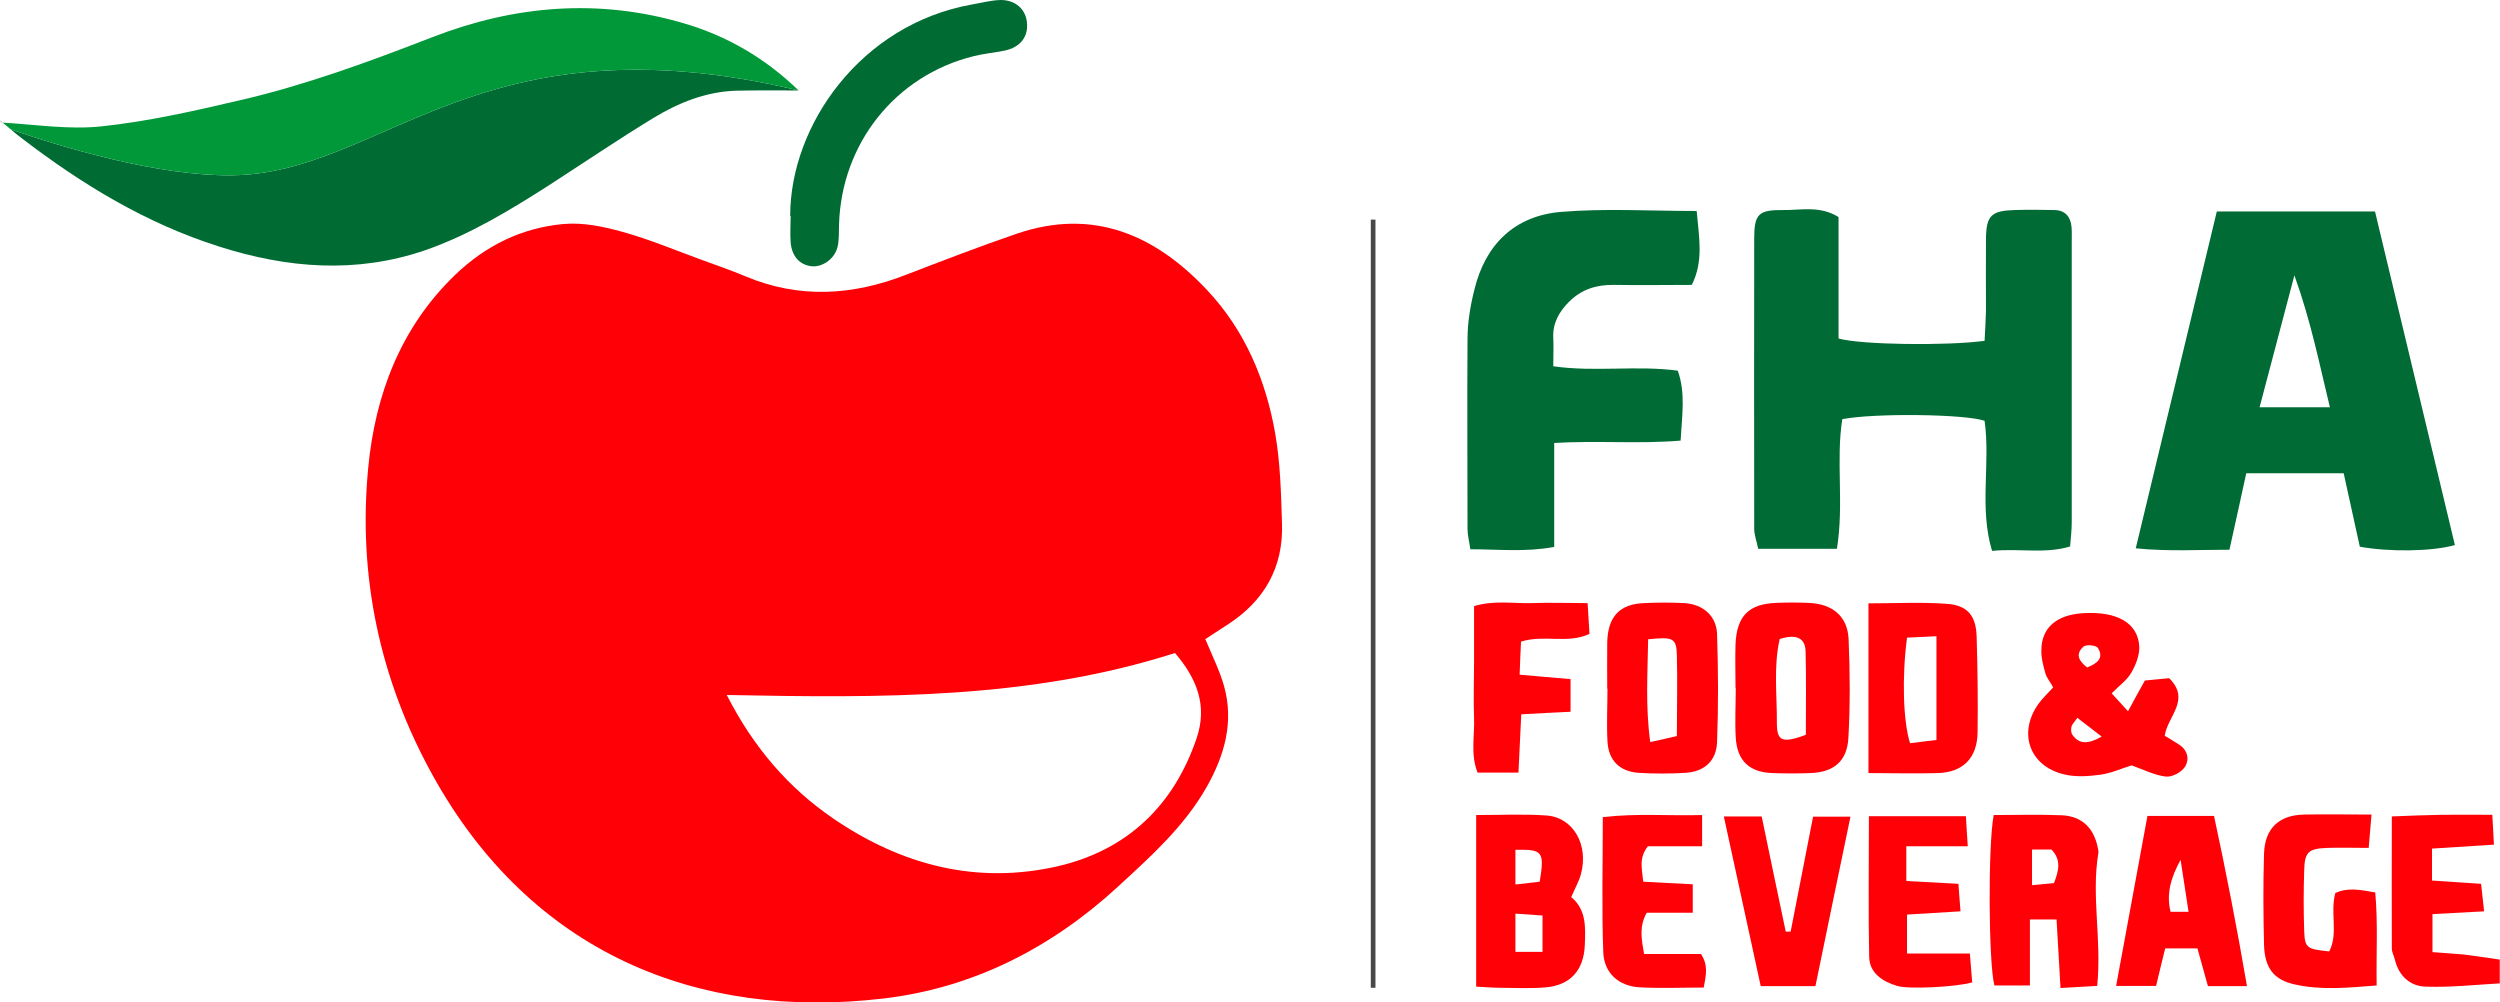 <svg width="202" height="81" viewBox="0 0 202 81" fill="none" xmlns="http://www.w3.org/2000/svg">
<g clip-path="url(#clip0_3378_4613)">
<path d="M111.138 17.745H110.76V79.813H111.138V17.745Z" fill="#48484A"/>
<path d="M202 79.455C199.999 79.568 197.979 79.794 195.978 79.719C194.751 79.681 193.826 78.871 193.505 77.534C193.429 77.233 193.259 76.931 193.259 76.63C193.24 73.164 193.259 69.716 193.259 65.968C194.713 65.911 195.997 65.855 197.28 65.836C198.602 65.817 199.905 65.836 201.377 65.836C201.434 66.665 201.453 67.324 201.509 68.247C199.772 68.36 198.206 68.454 196.506 68.567V71.148C197.828 71.242 199.055 71.318 200.471 71.412C200.546 72.071 200.622 72.731 200.716 73.635C199.282 73.71 197.998 73.785 196.544 73.861V76.931C197.413 77.007 198.224 77.044 199.036 77.12C200.018 77.233 201 77.402 201.981 77.534V79.436L202 79.455Z" fill="#FF0007"/>
<path d="M97.394 51.652C97.942 52.97 98.546 54.176 98.904 55.438C99.716 58.339 98.942 61.033 97.507 63.576C95.695 66.778 92.977 69.208 90.334 71.638C84.953 76.592 78.61 79.832 71.38 80.68C56.333 82.451 42.892 76.988 34.944 62.615C30.696 54.929 28.903 46.566 29.753 37.787C30.319 31.873 32.377 26.447 36.775 22.209C39.248 19.836 42.175 18.404 45.516 18.103C47.102 17.952 48.782 18.31 50.33 18.743C52.501 19.346 54.597 20.231 56.711 21.003C57.881 21.437 59.071 21.832 60.222 22.322C64.564 24.149 68.869 23.886 73.192 22.209C76.175 21.06 79.157 19.911 82.178 18.875C88.332 16.784 93.354 18.969 97.564 23.471C100.603 26.711 102.284 30.724 103.039 35.037C103.454 37.429 103.511 39.897 103.586 42.327C103.7 45.85 102.152 48.544 99.225 50.446C98.584 50.879 97.923 51.275 97.375 51.652H97.394ZM58.712 56.135C60.902 60.43 63.715 63.651 67.302 66.119C72.833 69.905 78.931 71.506 85.52 69.98C91.07 68.68 94.846 65.101 96.696 59.62C97.564 57.039 96.733 54.854 94.94 52.763C83.235 56.512 71.172 56.399 58.693 56.154L58.712 56.135Z" fill="#FF0007"/>
<path d="M64.527 7.309C62.79 7.309 61.185 7.29 59.562 7.328C57.089 7.384 54.842 8.288 52.766 9.55C49.896 11.302 47.121 13.186 44.289 15.013C41.136 17.029 37.927 18.969 34.378 20.212C28.771 22.134 23.221 21.682 17.671 19.911C11.799 18.046 6.627 14.9 1.756 11.17C1.454 10.944 1.152 10.7 0.869 10.455C5.06 11.905 12.724 14.222 18.709 14.166C30.98 14.034 38.645 1.13 64.527 7.309V7.309Z" fill="#006C33"/>
<path d="M0.132 9.833C0.132 9.833 0.189 9.871 0.208 9.908C0.17 9.89 0.132 9.89 0.095 9.89L0.132 9.833V9.833Z" fill="#999999"/>
<path d="M64.527 7.309C38.645 1.13 30.98 14.034 18.709 14.166C12.725 14.222 5.06 11.905 0.869 10.455C0.642 10.266 0.435 10.078 0.208 9.908C2.87 10.059 5.569 10.492 8.194 10.21C11.95 9.814 15.688 8.967 19.389 8.1C24.693 6.876 29.809 4.992 34.907 3.014C41.552 0.433 48.348 -0.151 55.258 1.884C58.731 2.901 61.827 4.691 64.527 7.309Z" fill="#009838"/>
<path d="M148.423 44.343H142.061C141.947 43.759 141.74 43.231 141.74 42.723C141.74 34.905 141.721 27.107 141.74 19.289C141.74 17.293 142.08 16.953 144.081 16.972C145.516 16.991 147.026 16.596 148.555 17.537V27.352C150.367 27.86 157.239 27.954 160.354 27.54C160.392 26.768 160.448 25.939 160.467 25.11C160.467 23.132 160.448 21.173 160.467 19.195C160.505 17.424 160.92 17.029 162.733 16.972C163.828 16.935 164.923 16.953 166.018 16.972C166.848 16.991 167.301 17.5 167.377 18.31C167.415 18.705 167.396 19.101 167.396 19.497V42.214C167.396 42.836 167.32 43.439 167.264 44.154C165.206 44.776 163.186 44.286 160.958 44.512C159.901 41.009 160.845 37.429 160.354 34.001C158.787 33.455 151.481 33.361 148.857 33.869C148.328 37.222 149.008 40.688 148.423 44.343V44.343Z" fill="#006B34"/>
<path d="M191.9 17.085C194.09 26.221 196.223 35.131 198.356 44.041C196.487 44.569 193.033 44.606 190.673 44.173C190.258 42.271 189.823 40.293 189.37 38.239H181.498C181.045 40.274 180.629 42.252 180.139 44.418C177.647 44.418 175.192 44.569 172.568 44.305C174.777 35.094 176.948 26.127 179.119 17.085H191.9V17.085ZM182.574 32.909H188.256C187.407 29.424 186.746 26.033 185.387 22.247C184.367 26.127 183.499 29.405 182.574 32.909V32.909Z" fill="#006B34"/>
<path d="M137.096 17.085C137.284 19.252 137.662 21.079 136.699 23.019C134.585 23.019 132.489 23.057 130.394 23.019C128.997 23 127.789 23.377 126.788 24.375C125.976 25.185 125.448 26.108 125.504 27.295C125.542 27.992 125.504 28.708 125.504 29.593C128.884 30.083 132.225 29.499 135.567 29.951C136.208 31.778 135.906 33.549 135.793 35.602C132.433 35.885 129.11 35.584 125.58 35.791V44.192C123.22 44.625 121.087 44.38 118.802 44.38C118.727 43.778 118.576 43.269 118.576 42.761C118.576 37.637 118.538 32.513 118.576 27.389C118.576 26.071 118.802 24.714 119.123 23.433C120.011 19.741 122.389 17.443 126.108 17.123C129.658 16.822 133.244 17.048 137.077 17.048L137.096 17.085Z" fill="#006B34"/>
<path d="M63.847 17.443C63.847 10.116 69.549 1.959 78.553 0.358C79.328 0.226 80.083 0.019 80.857 0C82.046 0 82.858 0.735 82.971 1.771C83.122 2.957 82.442 3.824 81.178 4.088C80.347 4.257 79.479 4.333 78.667 4.54C72.343 6.103 67.982 11.604 67.793 18.159C67.774 18.781 67.812 19.421 67.661 20.005C67.396 20.966 66.415 21.606 65.565 21.512C64.621 21.399 63.979 20.721 63.885 19.591C63.828 18.894 63.885 18.178 63.885 17.462L63.847 17.443Z" fill="#006C33"/>
<path d="M165.904 55.551C165.64 55.061 165.357 54.76 165.262 54.383C165.093 53.78 164.923 53.159 164.942 52.556C164.942 50.71 166.188 49.655 168.377 49.542C171.058 49.391 172.738 50.333 172.852 52.217C172.889 52.933 172.568 53.743 172.191 54.383C171.851 54.967 171.228 55.4 170.624 56.022C171.039 56.474 171.417 56.888 171.945 57.472C172.436 56.549 172.833 55.834 173.305 54.986C173.947 54.929 174.626 54.854 175.268 54.797C177.043 56.549 175.136 57.868 174.909 59.45C175.268 59.657 175.665 59.902 176.042 60.147C176.778 60.599 176.929 61.372 176.533 61.974C176.25 62.408 175.495 62.803 175.004 62.747C174.116 62.653 173.248 62.2 172.229 61.843C171.492 62.069 170.624 62.464 169.718 62.596C168.736 62.728 167.679 62.803 166.735 62.558C163.96 61.88 163.054 59.205 164.696 56.888C165.017 56.436 165.414 56.078 165.885 55.551H165.904ZM169.831 59.526C169.038 58.923 168.453 58.471 167.849 58C167.603 58.358 167.415 58.527 167.377 58.716C167.32 58.923 167.339 59.224 167.452 59.375C168 60.147 168.717 60.147 169.831 59.507V59.526ZM168.642 53.931C169.454 53.611 170.02 53.178 169.51 52.349C169.378 52.141 168.547 52.047 168.34 52.254C167.622 52.895 168.038 53.46 168.642 53.931V53.931Z" fill="#FF0007"/>
<path d="M119.274 65.855C121.257 65.855 123.126 65.761 124.957 65.892C127.128 66.043 128.393 68.285 127.732 70.658C127.562 71.261 127.241 71.807 126.958 72.486C128.185 73.503 128.11 74.934 128.053 76.347C127.977 78.382 126.901 79.587 124.938 79.776C123.711 79.889 122.446 79.813 121.219 79.813C120.615 79.813 120.011 79.757 119.274 79.719V65.855V65.855ZM124.636 73.974C123.881 73.917 123.182 73.879 122.446 73.823V76.912H124.636V73.974ZM122.446 68.662V71.468C123.22 71.374 123.843 71.299 124.409 71.242C124.806 68.793 124.655 68.624 122.446 68.662V68.662Z" fill="#FF0007"/>
<path d="M161.091 65.855C162.903 65.855 164.753 65.798 166.603 65.874C168.208 65.949 169.171 66.891 169.492 68.454C169.529 68.605 169.567 68.775 169.548 68.925C168.963 72.41 169.831 75.895 169.454 79.663C168.529 79.719 167.641 79.757 166.49 79.832C166.377 77.93 166.282 76.178 166.169 74.294H164.017V79.625H161.147C160.675 77.835 160.619 68.341 161.091 65.855V65.855ZM164.187 68.643V71.525C164.885 71.45 165.414 71.412 165.961 71.355C166.339 70.376 166.584 69.49 165.754 68.643H164.187Z" fill="#FF0007"/>
<path d="M140.23 55.607C140.23 54.421 140.192 53.253 140.23 52.066C140.324 49.768 141.306 48.788 143.533 48.713C144.383 48.675 145.251 48.675 146.101 48.713C148.026 48.77 149.291 49.768 149.367 51.652C149.48 54.327 149.499 57.001 149.348 59.657C149.235 61.541 148.121 62.408 146.271 62.464C145.27 62.502 144.251 62.502 143.231 62.464C141.362 62.408 140.362 61.485 140.249 59.601C140.173 58.264 140.249 56.926 140.249 55.589L140.23 55.607ZM143.798 51.633C143.288 53.893 143.59 56.172 143.571 58.414C143.571 59.902 144.005 60.072 145.912 59.375C145.912 57.19 145.95 54.929 145.893 52.669C145.874 51.557 145.176 51.2 143.798 51.633V51.633Z" fill="#FF0007"/>
<path d="M181.536 79.681H178.402C178.119 78.664 177.855 77.704 177.553 76.63H174.947C174.702 77.647 174.457 78.608 174.211 79.663H170.983C171.851 74.972 172.682 70.47 173.513 65.93H178.893C179.856 70.395 180.743 74.934 181.555 79.681H181.536ZM176.193 69.472C175.457 70.809 175.004 72.184 175.382 73.672H176.835C176.609 72.184 176.401 70.828 176.193 69.472V69.472Z" fill="#FF0007"/>
<path d="M129.865 55.664C129.865 54.402 129.846 53.14 129.865 51.878C129.922 49.824 130.866 48.807 132.829 48.732C133.924 48.675 135.019 48.675 136.114 48.732C137.587 48.826 138.682 49.749 138.738 51.218C138.833 54.138 138.851 57.058 138.738 59.959C138.682 61.504 137.681 62.37 136.152 62.445C134.906 62.521 133.66 62.521 132.414 62.445C130.885 62.351 129.96 61.447 129.884 59.902C129.809 58.489 129.884 57.058 129.884 55.645H129.865V55.664ZM133.169 51.67C133.131 54.421 132.942 57.039 133.339 59.959C134.188 59.77 134.793 59.639 135.491 59.469C135.491 57.152 135.548 55.042 135.491 52.932C135.453 51.557 135.189 51.444 133.188 51.652L133.169 51.67Z" fill="#FF0007"/>
<path d="M150.972 62.483V48.751C153.143 48.751 155.219 48.638 157.296 48.788C158.957 48.901 159.656 49.73 159.712 51.407C159.788 54.006 159.826 56.606 159.788 59.205C159.75 61.259 158.599 62.408 156.579 62.464C154.804 62.521 153.011 62.464 150.972 62.464V62.483ZM156.465 51.407C155.484 51.463 154.766 51.482 154.087 51.52C153.671 54.703 153.766 58.245 154.332 60.053C155.012 59.959 155.71 59.883 156.465 59.789V51.407V51.407Z" fill="#FF0007"/>
<path d="M191.617 65.836C191.522 66.91 191.466 67.588 191.39 68.511C190.182 68.511 189.106 68.473 188.03 68.511C186.52 68.567 186.217 68.85 186.18 70.3C186.123 71.958 186.123 73.616 186.18 75.255C186.236 76.611 186.406 76.686 188.2 76.875C188.955 75.424 188.256 73.804 188.691 72.165C189.653 71.694 190.673 71.883 191.919 72.109C192.145 74.558 191.994 76.969 192.032 79.625C189.71 79.813 187.558 80.02 185.443 79.549C183.688 79.173 182.989 78.193 182.933 76.328C182.876 73.898 182.857 71.45 182.933 69.001C182.989 66.929 184.141 65.855 186.18 65.817C187.879 65.779 189.578 65.817 191.617 65.817V65.836Z" fill="#FF0007"/>
<path d="M139.267 65.968H142.344C142.986 69.057 143.628 72.165 144.288 75.273C144.42 75.273 144.553 75.273 144.685 75.273C145.289 72.203 145.874 69.151 146.497 65.987H149.518C148.555 70.602 147.63 75.104 146.686 79.681H142.268C141.268 75.104 140.305 70.621 139.285 65.968H139.267Z" fill="#FF0007"/>
<path d="M132.829 77.082H137.436C138.04 77.986 137.851 78.777 137.662 79.794C135.888 79.794 134.189 79.87 132.49 79.776C130.809 79.681 129.62 78.645 129.545 76.969C129.412 73.371 129.507 69.773 129.507 66.024C132.244 65.704 134.793 65.93 137.53 65.855V68.379H133.15C132.395 69.34 132.678 70.169 132.773 71.242C134.075 71.318 135.359 71.374 136.775 71.45V73.748H133.056C132.433 74.859 132.622 75.839 132.848 77.12L132.829 77.082Z" fill="#FF0007"/>
<path d="M150.99 65.949H158.844C158.881 66.684 158.938 67.4 158.995 68.379H154.03V71.186C155.464 71.261 156.748 71.337 158.24 71.412C158.296 72.109 158.334 72.768 158.41 73.635C156.918 73.729 155.559 73.804 154.086 73.898V77.044H159.165C159.24 77.93 159.297 78.664 159.353 79.38C158.013 79.757 154.218 79.945 153.293 79.663C152.104 79.305 151.047 78.626 151.028 77.289C150.953 73.54 151.009 69.792 151.009 65.93L150.99 65.949Z" fill="#FF0007"/>
<path d="M122.673 62.426H119.388C118.802 60.957 119.161 59.469 119.104 58C119.048 56.512 119.104 55.005 119.104 53.517V48.977C120.69 48.487 122.238 48.77 123.749 48.732C125.202 48.675 126.675 48.732 128.279 48.732C128.336 49.655 128.374 50.408 128.43 51.218C126.656 52.047 124.825 51.256 122.899 51.84C122.861 52.612 122.824 53.422 122.786 54.515C124.183 54.647 125.467 54.741 126.901 54.873V57.51C125.618 57.566 124.334 57.642 122.918 57.717C122.842 59.337 122.767 60.863 122.691 62.426H122.673Z" fill="#FF0007"/>
<path d="M0.151 9.833C0.151 9.833 -0.019 9.701 0.019 9.72C0.019 9.682 0.038 9.795 0.076 9.89L0.132 9.833H0.151Z" fill="#999999"/>
</g>
<defs>
<clipPath id="clip0_3378_4613">
<rect width="202" height="81" fill="white"/>
</clipPath>
</defs>
</svg>
